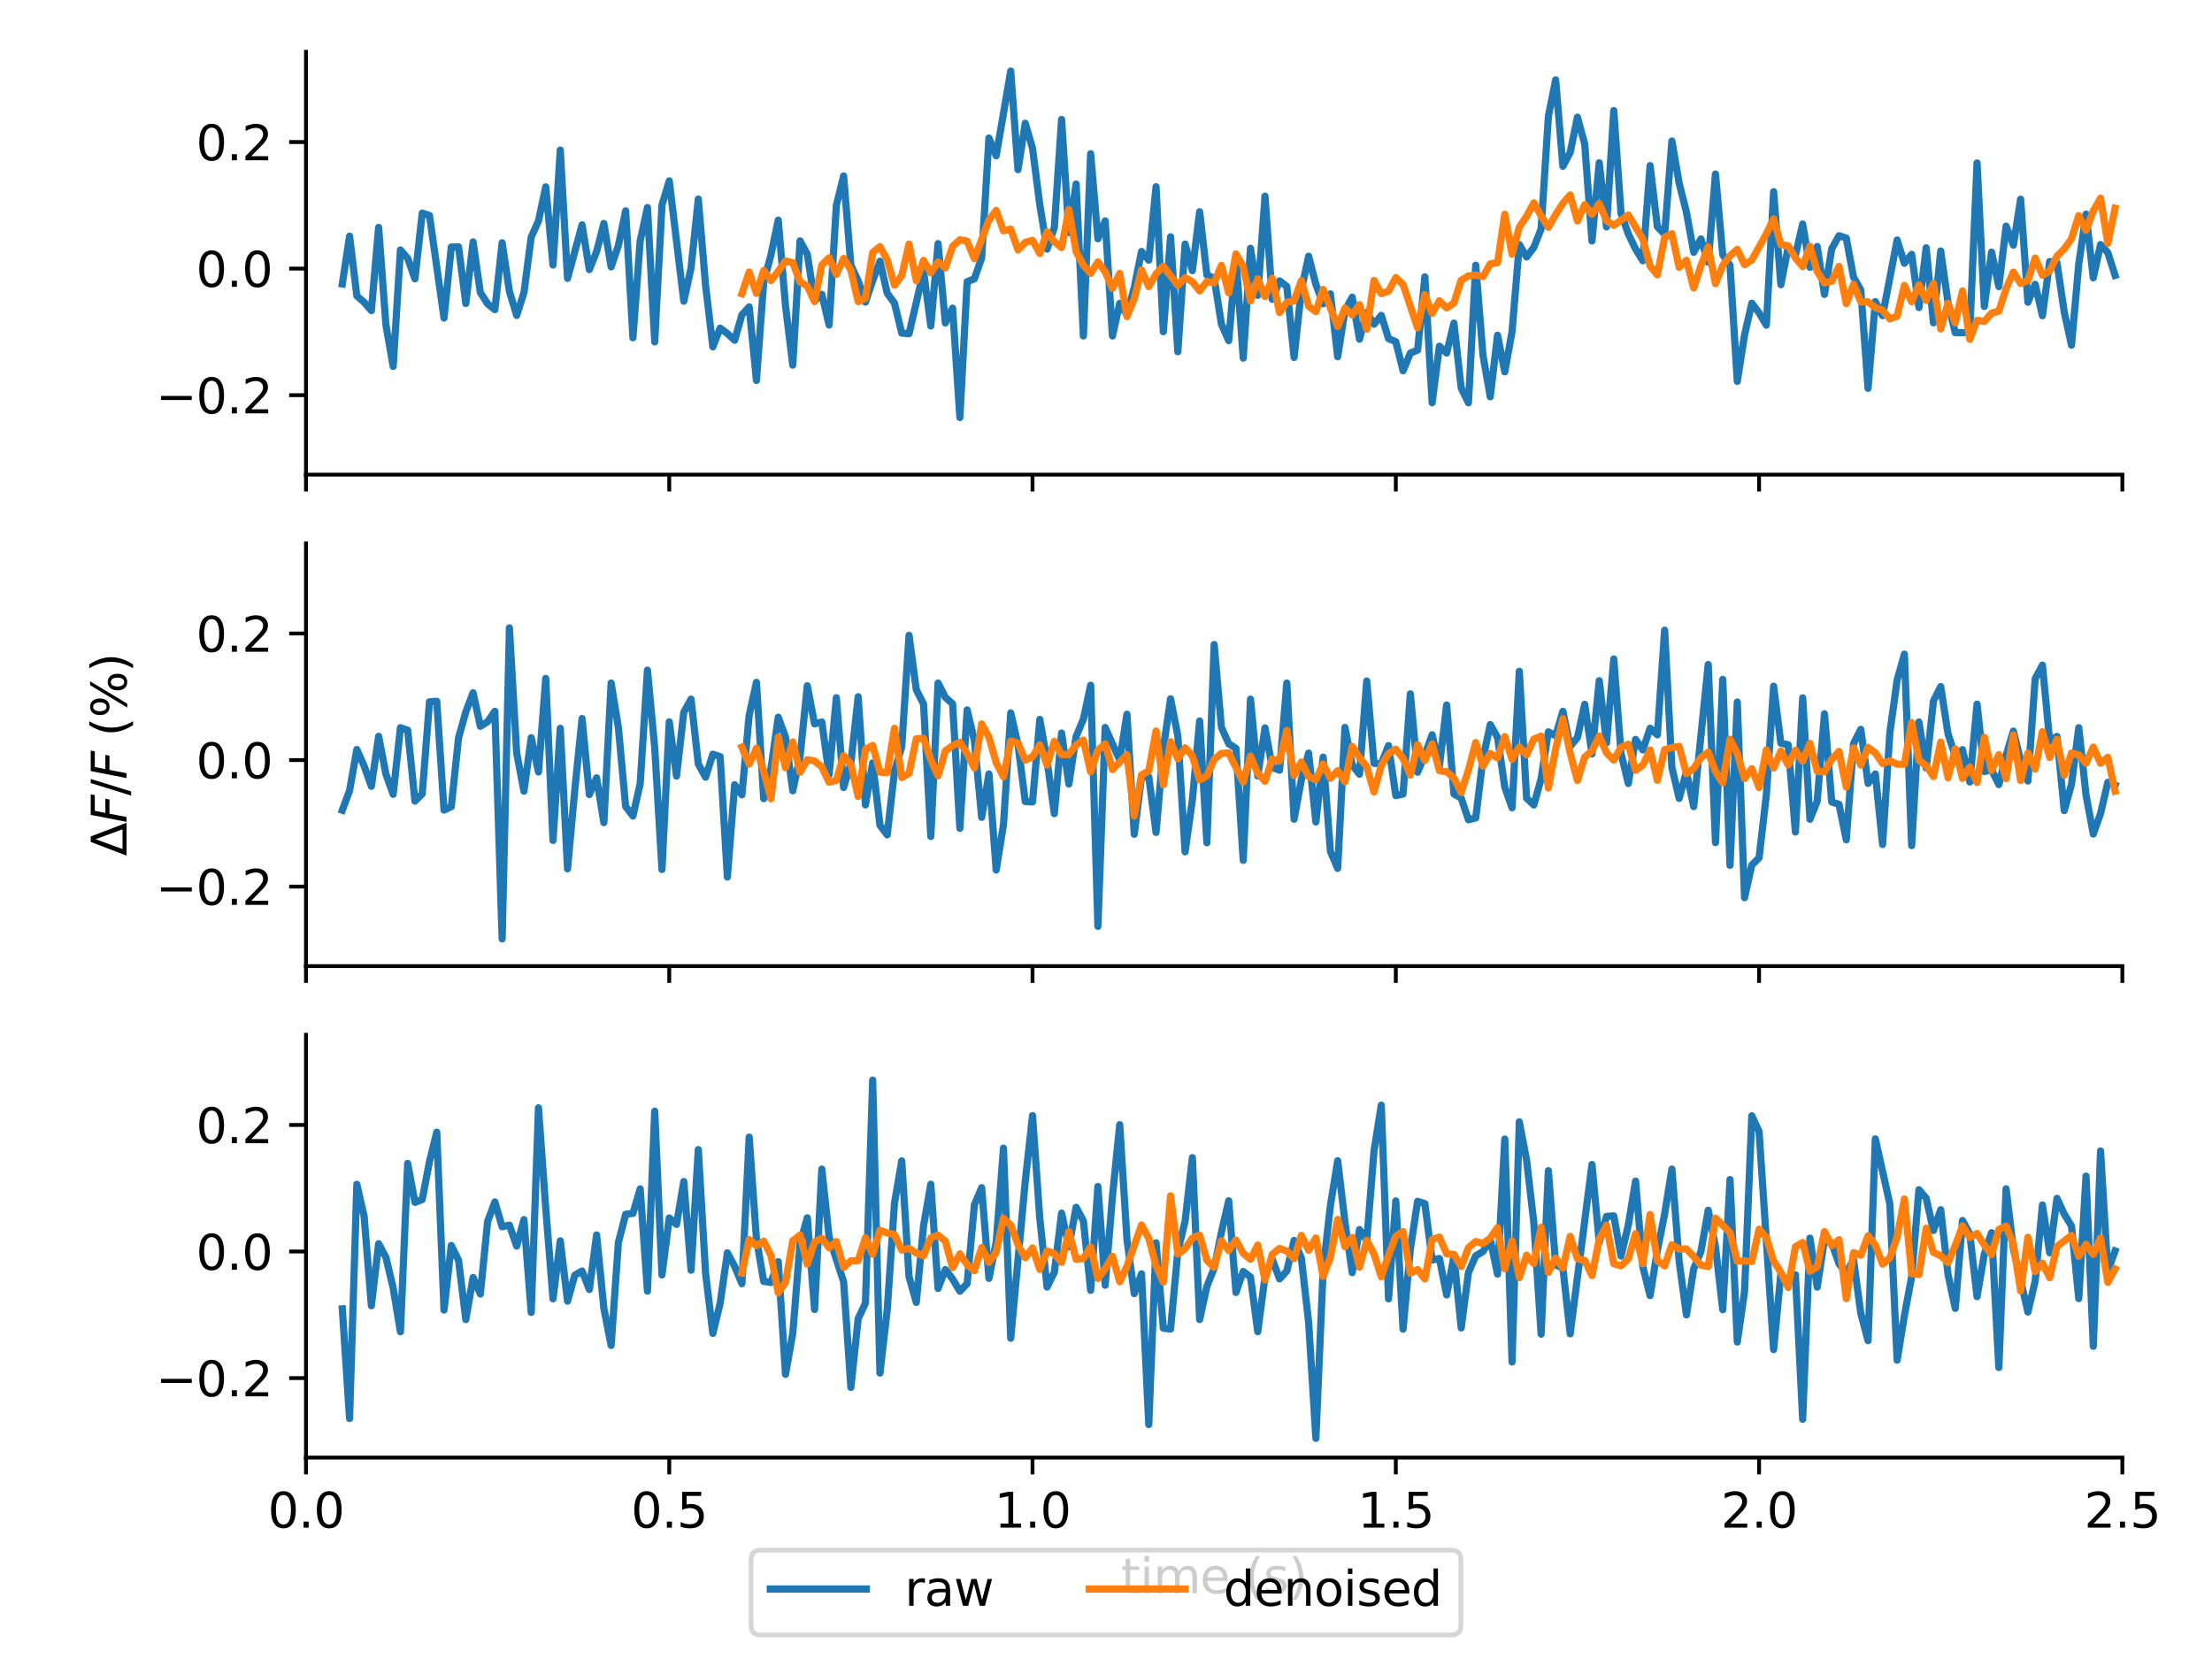 <?xml version="1.0" encoding="utf-8" standalone="no"?>
<!DOCTYPE svg PUBLIC "-//W3C//DTD SVG 1.1//EN"
  "http://www.w3.org/Graphics/SVG/1.1/DTD/svg11.dtd">
<svg xmlns:xlink="http://www.w3.org/1999/xlink" width="460.8pt" height="345.6pt" viewBox="0 0 460.8 345.6" xmlns="http://www.w3.org/2000/svg" version="1.1">
 <defs>
  <style type="text/css">*{stroke-linejoin: round; stroke-linecap: butt}</style>
 </defs>
 <g id="figure_1">
  <g id="patch_1">
   <path d="M 0 345.6 
L 460.8 345.6 
L 460.8 0 
L 0 0 
z
" style="fill: #ffffff"/>
  </g>
  <g id="axes_1">
   <g id="patch_2">
    <path d="M 63.74 98.88 
L 442.125 98.88 
L 442.125 10.8 
L 63.74 10.8 
z
" style="fill: #ffffff"/>
   </g>
   <g id="matplotlib.axis_1">
    <g id="xtick_1">
     <g id="line2d_1">
      <defs>
       <path id="m95ccdb6880" d="M 0 0 
L 0 3.5 
" style="stroke: #000000; stroke-width: 0.8"/>
      </defs>
      <g>
       <use xlink:href="#m95ccdb6880" x="63.74" y="98.88" style="stroke: #000000; stroke-width: 0.8"/>
      </g>
     </g>
    </g>
    <g id="xtick_2">
     <g id="line2d_2">
      <g>
       <use xlink:href="#m95ccdb6880" x="139.417" y="98.88" style="stroke: #000000; stroke-width: 0.8"/>
      </g>
     </g>
    </g>
    <g id="xtick_3">
     <g id="line2d_3">
      <g>
       <use xlink:href="#m95ccdb6880" x="215.094" y="98.88" style="stroke: #000000; stroke-width: 0.8"/>
      </g>
     </g>
    </g>
    <g id="xtick_4">
     <g id="line2d_4">
      <g>
       <use xlink:href="#m95ccdb6880" x="290.771" y="98.88" style="stroke: #000000; stroke-width: 0.8"/>
      </g>
     </g>
    </g>
    <g id="xtick_5">
     <g id="line2d_5">
      <g>
       <use xlink:href="#m95ccdb6880" x="366.448" y="98.88" style="stroke: #000000; stroke-width: 0.8"/>
      </g>
     </g>
    </g>
    <g id="xtick_6">
     <g id="line2d_6">
      <g>
       <use xlink:href="#m95ccdb6880" x="442.125" y="98.88" style="stroke: #000000; stroke-width: 0.8"/>
      </g>
     </g>
    </g>
   </g>
   <g id="matplotlib.axis_2">
    <g id="ytick_1">
     <g id="line2d_7">
      <defs>
       <path id="mfafd974b4b" d="M 0 0 
L -3.5 0 
" style="stroke: #000000; stroke-width: 0.8"/>
      </defs>
      <g>
       <use xlink:href="#mfafd974b4b" x="63.74" y="82.318" style="stroke: #000000; stroke-width: 0.8"/>
      </g>
     </g>
     <g id="text_1">
      <!-- −0.2 -->
      <g transform="translate(32.457 86.117)scale(0.1 -0.1)">
       <defs>
        <path id="DejaVuSans-2212" d="M 678 2272 
L 4684 2272 
L 4684 1741 
L 678 1741 
L 678 2272 
z
" transform="scale(0.016)"/>
        <path id="DejaVuSans-30" d="M 2034 4250 
Q 1547 4250 1301 3770 
Q 1056 3291 1056 2328 
Q 1056 1369 1301 889 
Q 1547 409 2034 409 
Q 2525 409 2770 889 
Q 3016 1369 3016 2328 
Q 3016 3291 2770 3770 
Q 2525 4250 2034 4250 
z
M 2034 4750 
Q 2819 4750 3233 4129 
Q 3647 3509 3647 2328 
Q 3647 1150 3233 529 
Q 2819 -91 2034 -91 
Q 1250 -91 836 529 
Q 422 1150 422 2328 
Q 422 3509 836 4129 
Q 1250 4750 2034 4750 
z
" transform="scale(0.016)"/>
        <path id="DejaVuSans-2e" d="M 684 794 
L 1344 794 
L 1344 0 
L 684 0 
L 684 794 
z
" transform="scale(0.016)"/>
        <path id="DejaVuSans-32" d="M 1228 531 
L 3431 531 
L 3431 0 
L 469 0 
L 469 531 
Q 828 903 1448 1529 
Q 2069 2156 2228 2338 
Q 2531 2678 2651 2914 
Q 2772 3150 2772 3378 
Q 2772 3750 2511 3984 
Q 2250 4219 1831 4219 
Q 1534 4219 1204 4116 
Q 875 4013 500 3803 
L 500 4441 
Q 881 4594 1212 4672 
Q 1544 4750 1819 4750 
Q 2544 4750 2975 4387 
Q 3406 4025 3406 3419 
Q 3406 3131 3298 2873 
Q 3191 2616 2906 2266 
Q 2828 2175 2409 1742 
Q 1991 1309 1228 531 
z
" transform="scale(0.016)"/>
       </defs>
       <use xlink:href="#DejaVuSans-2212"/>
       <use xlink:href="#DejaVuSans-30" x="83.789"/>
       <use xlink:href="#DejaVuSans-2e" x="147.412"/>
       <use xlink:href="#DejaVuSans-32" x="179.199"/>
      </g>
     </g>
    </g>
    <g id="ytick_2">
     <g id="line2d_8">
      <g>
       <use xlink:href="#mfafd974b4b" x="63.74" y="55.953" style="stroke: #000000; stroke-width: 0.8"/>
      </g>
     </g>
     <g id="text_2">
      <!-- 0.0 -->
      <g transform="translate(40.837 59.753)scale(0.1 -0.1)">
       <use xlink:href="#DejaVuSans-30"/>
       <use xlink:href="#DejaVuSans-2e" x="63.623"/>
       <use xlink:href="#DejaVuSans-30" x="95.41"/>
      </g>
     </g>
    </g>
    <g id="ytick_3">
     <g id="line2d_9">
      <g>
       <use xlink:href="#mfafd974b4b" x="63.74" y="29.589" style="stroke: #000000; stroke-width: 0.8"/>
      </g>
     </g>
     <g id="text_3">
      <!-- 0.2 -->
      <g transform="translate(40.837 33.388)scale(0.1 -0.1)">
       <use xlink:href="#DejaVuSans-30"/>
       <use xlink:href="#DejaVuSans-2e" x="63.623"/>
       <use xlink:href="#DejaVuSans-32" x="95.41"/>
      </g>
     </g>
    </g>
   </g>
   <g id="line2d_10">
    <path d="M 71.308 59.158 
L 72.821 49.194 
L 74.335 61.644 
L 75.848 62.962 
L 77.362 64.701 
L 78.875 47.373 
L 80.389 67.632 
L 81.902 76.34 
L 83.416 52.063 
L 84.93 53.818 
L 86.443 58.082 
L 87.957 44.392 
L 89.47 44.903 
L 92.497 66.256 
L 94.011 51.463 
L 95.524 51.428 
L 97.038 63.227 
L 98.551 50.391 
L 100.065 60.942 
L 101.579 63.283 
L 103.092 64.512 
L 104.606 50.571 
L 106.119 60.713 
L 107.633 65.707 
L 109.146 60.959 
L 110.66 49.392 
L 112.173 46.039 
L 113.687 38.93 
L 115.2 55.207 
L 116.714 31.259 
L 118.227 57.978 
L 121.255 46.835 
L 122.768 56.16 
L 124.282 52.401 
L 125.795 46.555 
L 127.309 55.604 
L 128.822 51.152 
L 130.336 43.917 
L 131.849 70.368 
L 133.363 50.189 
L 134.876 43.234 
L 136.39 71.218 
L 137.903 42.689 
L 139.417 37.685 
L 142.444 62.754 
L 143.958 55.802 
L 145.471 41.472 
L 146.985 59.436 
L 148.498 72.249 
L 150.012 68.359 
L 151.525 69.479 
L 153.039 70.878 
L 154.552 65.595 
L 156.066 63.931 
L 157.579 79.248 
L 159.093 58.791 
L 160.607 53.089 
L 162.12 45.854 
L 163.634 63.674 
L 165.147 76.064 
L 166.661 50.175 
L 168.174 52.959 
L 169.688 62.701 
L 171.201 61.307 
L 172.715 67.707 
L 174.228 42.786 
L 175.742 36.655 
L 177.256 55.3 
L 178.769 58.492 
L 180.283 62.936 
L 181.796 58.469 
L 183.31 54.418 
L 184.823 61.084 
L 186.337 63.154 
L 187.85 69.398 
L 189.364 69.515 
L 192.391 56.519 
L 193.904 67.905 
L 195.418 50.753 
L 196.932 67.284 
L 198.445 64.186 
L 199.959 86.975 
L 201.472 58.678 
L 202.986 58.077 
L 204.499 53.715 
L 206.013 28.75 
L 207.526 32.456 
L 210.553 14.804 
L 212.067 35.343 
L 213.58 25.674 
L 215.094 30.895 
L 216.608 42.655 
L 218.121 51.906 
L 219.635 47.373 
L 221.148 24.88 
L 222.662 48.458 
L 224.175 38.346 
L 225.689 69.989 
L 227.202 32.031 
L 228.716 49.746 
L 230.229 46.022 
L 231.743 69.993 
L 233.256 63.198 
L 234.77 65.586 
L 236.284 59.895 
L 237.797 52.391 
L 239.311 54.209 
L 240.824 38.901 
L 242.338 69.105 
L 243.851 49.333 
L 245.365 73.264 
L 246.878 50.838 
L 248.392 56.385 
L 249.905 44.11 
L 251.419 57.303 
L 252.933 57.963 
L 254.446 67.526 
L 255.96 70.959 
L 257.473 53.786 
L 258.987 74.608 
L 260.5 51.717 
L 262.014 61.532 
L 263.527 40.857 
L 265.041 62.352 
L 266.554 58.508 
L 268.068 59.669 
L 269.581 74.465 
L 271.095 60.442 
L 272.609 53.372 
L 274.122 59.242 
L 275.636 63.295 
L 277.149 61.218 
L 278.663 74.306 
L 280.176 64.699 
L 281.69 61.906 
L 283.203 70.66 
L 284.717 65.07 
L 286.23 67.546 
L 287.744 65.7 
L 289.257 70.529 
L 290.771 71.175 
L 292.285 77.243 
L 293.798 73.559 
L 295.312 72.931 
L 296.825 57.68 
L 298.339 83.901 
L 299.852 72.115 
L 301.366 73.545 
L 302.879 67.311 
L 304.393 80.836 
L 305.906 83.913 
L 307.42 55.246 
L 308.933 74.036 
L 310.447 82.657 
L 311.961 69.834 
L 313.474 77.465 
L 314.988 69.08 
L 316.501 50.943 
L 318.015 53.538 
L 319.528 51.531 
L 321.042 47.705 
L 322.555 24.245 
L 324.069 16.644 
L 325.582 34.647 
L 327.096 31.761 
L 328.61 24.413 
L 330.123 30 
L 331.637 50.194 
L 333.15 33.91 
L 334.664 47.265 
L 336.177 23.028 
L 337.691 44.438 
L 339.204 48.717 
L 340.718 51.874 
L 342.231 54.325 
L 343.745 34.495 
L 345.258 47.227 
L 346.772 48.813 
L 348.286 29.372 
L 349.799 38.177 
L 351.313 44.188 
L 352.826 52.555 
L 354.34 49.777 
L 355.853 54.644 
L 357.367 36.255 
L 358.88 53.072 
L 360.394 55.264 
L 361.907 79.437 
L 363.421 69.776 
L 364.934 63.166 
L 366.448 65.176 
L 367.962 67.732 
L 369.475 39.932 
L 370.989 59.308 
L 372.502 51.531 
L 374.016 53.207 
L 375.529 46.66 
L 377.043 55.691 
L 378.556 51.349 
L 380.07 61.332 
L 381.583 51.816 
L 383.097 49.109 
L 384.61 49.592 
L 386.124 57.72 
L 387.638 60.406 
L 389.151 80.898 
L 390.665 62.821 
L 392.178 65.751 
L 395.205 49.998 
L 396.719 54.84 
L 398.232 52.988 
L 399.746 64.068 
L 401.259 51.613 
L 402.773 67.262 
L 404.286 52.276 
L 405.8 63.028 
L 407.314 69.313 
L 408.827 69.322 
L 410.341 69.179 
L 411.854 33.945 
L 413.368 63.842 
L 414.881 52.524 
L 416.395 59.705 
L 417.908 47.108 
L 419.422 51.061 
L 420.935 41.5 
L 422.449 62.965 
L 423.963 59.222 
L 425.476 65.766 
L 426.99 54.48 
L 428.503 54.733 
L 430.017 64.994 
L 431.53 71.9 
L 433.044 54.991 
L 434.557 44.609 
L 436.071 57.876 
L 437.584 50.946 
L 439.098 52.632 
L 440.611 57.365 
L 440.611 57.365 
" clip-path="url(#p9afce15410)" style="fill: none; stroke: #1f77b4; stroke-width: 1.5; stroke-linecap: square"/>
   </g>
   <g id="line2d_11">
    <path d="M 154.552 61.193 
L 156.066 56.658 
L 157.579 61.119 
L 159.093 56.341 
L 160.607 58.455 
L 162.12 56.516 
L 163.634 54.381 
L 165.147 54.704 
L 166.661 58.726 
L 168.174 59.602 
L 169.688 62.831 
L 171.201 55.186 
L 172.715 53.704 
L 174.228 57.158 
L 175.742 53.83 
L 177.256 56.259 
L 178.769 62.843 
L 180.283 62.11 
L 181.796 52.607 
L 183.31 51.377 
L 184.823 54.135 
L 186.337 59.408 
L 187.85 57.396 
L 189.364 50.843 
L 190.877 58.472 
L 192.391 54.238 
L 193.904 56.848 
L 195.418 54.57 
L 196.932 55.822 
L 198.445 51.329 
L 199.959 49.942 
L 201.472 50.24 
L 202.986 53.903 
L 206.013 45.844 
L 207.526 43.837 
L 209.04 48.077 
L 210.553 47.734 
L 212.067 52.078 
L 213.58 50.491 
L 215.094 50.065 
L 216.608 52.825 
L 218.121 48.289 
L 219.635 50.367 
L 221.148 51.58 
L 222.662 43.642 
L 224.175 52.435 
L 225.689 55.231 
L 227.202 56.945 
L 228.716 54.566 
L 230.229 56.61 
L 231.743 60.075 
L 233.256 56.958 
L 234.77 65.946 
L 236.284 62.238 
L 237.797 56.219 
L 239.311 59.713 
L 240.824 57.042 
L 242.338 55.452 
L 245.365 59.445 
L 246.878 57.838 
L 248.392 58.696 
L 249.905 60.609 
L 251.419 58.646 
L 252.933 58.913 
L 254.446 55.284 
L 255.96 60.996 
L 257.473 52.886 
L 258.987 55.486 
L 260.5 62.71 
L 262.014 58.079 
L 263.527 61.8 
L 265.041 57.963 
L 266.554 65.117 
L 268.068 62.955 
L 269.581 62.691 
L 271.095 58.472 
L 272.609 63.798 
L 274.122 64.915 
L 275.636 60.291 
L 278.663 68.018 
L 280.176 64.182 
L 281.69 65.636 
L 283.203 63.465 
L 284.717 68.593 
L 286.23 58.42 
L 287.744 61.168 
L 289.257 60.655 
L 290.771 57.825 
L 292.285 59.258 
L 295.312 68.298 
L 296.825 61.381 
L 298.339 65.302 
L 299.852 62.661 
L 301.366 64.167 
L 302.879 63.111 
L 304.393 58.384 
L 305.906 57.475 
L 307.42 57.305 
L 308.933 57.635 
L 310.447 54.97 
L 311.961 54.714 
L 313.474 44.62 
L 314.988 52.947 
L 316.501 47.298 
L 318.015 45.075 
L 319.528 42.253 
L 321.042 44.963 
L 322.555 47.359 
L 324.069 44.691 
L 325.582 42.361 
L 327.096 40.605 
L 328.61 46.035 
L 330.123 42.652 
L 331.637 44.639 
L 333.15 42.407 
L 334.664 45.936 
L 336.177 46.949 
L 339.204 44.781 
L 342.231 49.831 
L 343.745 55.415 
L 345.258 57.266 
L 346.772 49.473 
L 348.286 48.686 
L 349.799 55.687 
L 351.313 54.221 
L 352.826 60.002 
L 354.34 55.335 
L 355.853 51.424 
L 357.367 59.099 
L 358.88 55.306 
L 360.394 53.287 
L 361.907 51.944 
L 363.421 55.135 
L 364.934 54.177 
L 367.962 48.722 
L 369.475 45.604 
L 370.989 50.955 
L 372.502 51.191 
L 374.016 53.756 
L 375.529 55.535 
L 377.043 51.31 
L 378.556 56.54 
L 380.07 58.933 
L 381.583 58.597 
L 383.097 55.49 
L 384.61 63.261 
L 386.124 59.229 
L 387.638 62.886 
L 389.151 62.895 
L 390.665 64.097 
L 392.178 64.612 
L 393.692 66.428 
L 395.205 65.863 
L 396.719 59.455 
L 398.232 62.88 
L 399.746 59.333 
L 401.259 62.593 
L 402.773 59.055 
L 404.286 68.546 
L 405.8 63.188 
L 407.314 67.254 
L 408.827 60.597 
L 410.341 70.697 
L 411.854 66.73 
L 413.368 66.959 
L 414.881 65.243 
L 416.395 64.812 
L 417.908 60.14 
L 419.422 56.679 
L 420.935 59.068 
L 422.449 58.414 
L 423.963 53.749 
L 425.476 57.333 
L 426.99 56.457 
L 428.503 53.354 
L 430.017 51.862 
L 431.53 49.748 
L 433.044 44.904 
L 434.557 47.992 
L 436.071 43.943 
L 437.584 41.286 
L 439.098 50.715 
L 440.611 43.377 
L 440.611 43.377 
" clip-path="url(#p9afce15410)" style="fill: none; stroke: #ff7f0e; stroke-width: 1.5; stroke-linecap: square"/>
   </g>
   <g id="patch_3">
    <path d="M 63.74 98.88 
L 63.74 10.8 
" style="fill: none; stroke: #000000; stroke-width: 0.8; stroke-linejoin: miter; stroke-linecap: square"/>
   </g>
   <g id="patch_4">
    <path d="M 63.74 98.88 
L 442.125 98.88 
" style="fill: none; stroke: #000000; stroke-width: 0.8; stroke-linejoin: miter; stroke-linecap: square"/>
   </g>
  </g>
  <g id="axes_2">
   <g id="patch_5">
    <path d="M 63.74 201.26 
L 442.125 201.26 
L 442.125 113.18 
L 63.74 113.18 
z
" style="fill: #ffffff"/>
   </g>
   <g id="matplotlib.axis_3">
    <g id="xtick_7">
     <g id="line2d_12">
      <g>
       <use xlink:href="#m95ccdb6880" x="63.74" y="201.26" style="stroke: #000000; stroke-width: 0.8"/>
      </g>
     </g>
    </g>
    <g id="xtick_8">
     <g id="line2d_13">
      <g>
       <use xlink:href="#m95ccdb6880" x="139.417" y="201.26" style="stroke: #000000; stroke-width: 0.8"/>
      </g>
     </g>
    </g>
    <g id="xtick_9">
     <g id="line2d_14">
      <g>
       <use xlink:href="#m95ccdb6880" x="215.094" y="201.26" style="stroke: #000000; stroke-width: 0.8"/>
      </g>
     </g>
    </g>
    <g id="xtick_10">
     <g id="line2d_15">
      <g>
       <use xlink:href="#m95ccdb6880" x="290.771" y="201.26" style="stroke: #000000; stroke-width: 0.8"/>
      </g>
     </g>
    </g>
    <g id="xtick_11">
     <g id="line2d_16">
      <g>
       <use xlink:href="#m95ccdb6880" x="366.448" y="201.26" style="stroke: #000000; stroke-width: 0.8"/>
      </g>
     </g>
    </g>
    <g id="xtick_12">
     <g id="line2d_17">
      <g>
       <use xlink:href="#m95ccdb6880" x="442.125" y="201.26" style="stroke: #000000; stroke-width: 0.8"/>
      </g>
     </g>
    </g>
   </g>
   <g id="matplotlib.axis_4">
    <g id="ytick_4">
     <g id="line2d_18">
      <g>
       <use xlink:href="#mfafd974b4b" x="63.74" y="184.698" style="stroke: #000000; stroke-width: 0.8"/>
      </g>
     </g>
     <g id="text_4">
      <!-- −0.2 -->
      <g transform="translate(32.457 188.497)scale(0.1 -0.1)">
       <use xlink:href="#DejaVuSans-2212"/>
       <use xlink:href="#DejaVuSans-30" x="83.789"/>
       <use xlink:href="#DejaVuSans-2e" x="147.412"/>
       <use xlink:href="#DejaVuSans-32" x="179.199"/>
      </g>
     </g>
    </g>
    <g id="ytick_5">
     <g id="line2d_19">
      <g>
       <use xlink:href="#mfafd974b4b" x="63.74" y="158.333" style="stroke: #000000; stroke-width: 0.8"/>
      </g>
     </g>
     <g id="text_5">
      <!-- 0.0 -->
      <g transform="translate(40.837 162.133)scale(0.1 -0.1)">
       <use xlink:href="#DejaVuSans-30"/>
       <use xlink:href="#DejaVuSans-2e" x="63.623"/>
       <use xlink:href="#DejaVuSans-30" x="95.41"/>
      </g>
     </g>
    </g>
    <g id="ytick_6">
     <g id="line2d_20">
      <g>
       <use xlink:href="#mfafd974b4b" x="63.74" y="131.969" style="stroke: #000000; stroke-width: 0.8"/>
      </g>
     </g>
     <g id="text_6">
      <!-- 0.2 -->
      <g transform="translate(40.837 135.768)scale(0.1 -0.1)">
       <use xlink:href="#DejaVuSans-30"/>
       <use xlink:href="#DejaVuSans-2e" x="63.623"/>
       <use xlink:href="#DejaVuSans-32" x="95.41"/>
      </g>
     </g>
    </g>
    <g id="text_7">
     <!-- $\Delta F/F$ (%) -->
     <g transform="translate(26.378 178.32)rotate(-90)scale(0.1 -0.1)">
      <defs>
       <path id="DejaVuSans-394" d="M 2188 4044 
L 906 525 
L 3472 525 
L 2188 4044 
z
M 50 0 
L 1831 4666 
L 2547 4666 
L 4325 0 
L 50 0 
z
" transform="scale(0.016)"/>
       <path id="DejaVuSans-Oblique-46" d="M 1081 4666 
L 3756 4666 
L 3653 4134 
L 1606 4134 
L 1338 2759 
L 3188 2759 
L 3084 2228 
L 1234 2228 
L 800 0 
L 172 0 
L 1081 4666 
z
" transform="scale(0.016)"/>
       <path id="DejaVuSans-2f" d="M 1625 4666 
L 2156 4666 
L 531 -594 
L 0 -594 
L 1625 4666 
z
" transform="scale(0.016)"/>
       <path id="DejaVuSans-20" transform="scale(0.016)"/>
       <path id="DejaVuSans-28" d="M 1984 4856 
Q 1566 4138 1362 3434 
Q 1159 2731 1159 2009 
Q 1159 1288 1364 580 
Q 1569 -128 1984 -844 
L 1484 -844 
Q 1016 -109 783 600 
Q 550 1309 550 2009 
Q 550 2706 781 3412 
Q 1013 4119 1484 4856 
L 1984 4856 
z
" transform="scale(0.016)"/>
       <path id="DejaVuSans-25" d="M 4653 2053 
Q 4381 2053 4226 1822 
Q 4072 1591 4072 1178 
Q 4072 772 4226 539 
Q 4381 306 4653 306 
Q 4919 306 5073 539 
Q 5228 772 5228 1178 
Q 5228 1588 5073 1820 
Q 4919 2053 4653 2053 
z
M 4653 2450 
Q 5147 2450 5437 2106 
Q 5728 1763 5728 1178 
Q 5728 594 5436 251 
Q 5144 -91 4653 -91 
Q 4153 -91 3862 251 
Q 3572 594 3572 1178 
Q 3572 1766 3864 2108 
Q 4156 2450 4653 2450 
z
M 1428 4353 
Q 1159 4353 1004 4120 
Q 850 3888 850 3481 
Q 850 3069 1003 2837 
Q 1156 2606 1428 2606 
Q 1700 2606 1854 2837 
Q 2009 3069 2009 3481 
Q 2009 3884 1853 4118 
Q 1697 4353 1428 4353 
z
M 4250 4750 
L 4750 4750 
L 1831 -91 
L 1331 -91 
L 4250 4750 
z
M 1428 4750 
Q 1922 4750 2215 4408 
Q 2509 4066 2509 3481 
Q 2509 2891 2217 2550 
Q 1925 2209 1428 2209 
Q 931 2209 642 2551 
Q 353 2894 353 3481 
Q 353 4063 643 4406 
Q 934 4750 1428 4750 
z
" transform="scale(0.016)"/>
       <path id="DejaVuSans-29" d="M 513 4856 
L 1013 4856 
Q 1481 4119 1714 3412 
Q 1947 2706 1947 2009 
Q 1947 1309 1714 600 
Q 1481 -109 1013 -844 
L 513 -844 
Q 928 -128 1133 580 
Q 1338 1288 1338 2009 
Q 1338 2731 1133 3434 
Q 928 4138 513 4856 
z
" transform="scale(0.016)"/>
      </defs>
      <use xlink:href="#DejaVuSans-394" transform="translate(0 0.125)"/>
      <use xlink:href="#DejaVuSans-Oblique-46" transform="translate(68.408 0.125)"/>
      <use xlink:href="#DejaVuSans-2f" transform="translate(125.928 0.125)"/>
      <use xlink:href="#DejaVuSans-Oblique-46" transform="translate(159.619 0.125)"/>
      <use xlink:href="#DejaVuSans-20" transform="translate(217.139 0.125)"/>
      <use xlink:href="#DejaVuSans-28" transform="translate(248.926 0.125)"/>
      <use xlink:href="#DejaVuSans-25" transform="translate(287.939 0.125)"/>
      <use xlink:href="#DejaVuSans-29" transform="translate(382.959 0.125)"/>
     </g>
    </g>
   </g>
   <g id="line2d_21">
    <path d="M 71.308 168.789 
L 72.821 164.704 
L 74.335 156.143 
L 75.848 159.564 
L 77.362 163.793 
L 78.875 153.384 
L 80.389 161.258 
L 81.902 165.468 
L 83.416 151.586 
L 84.93 152.125 
L 86.443 166.884 
L 87.957 165.38 
L 89.47 146.19 
L 90.984 146.096 
L 92.497 168.756 
L 94.011 168.04 
L 95.524 153.703 
L 97.038 148.302 
L 98.551 144.317 
L 100.065 151.299 
L 101.579 150.351 
L 103.092 148.177 
L 104.606 195.582 
L 106.119 130.806 
L 107.633 156.862 
L 109.146 164.825 
L 110.66 153.681 
L 112.173 160.82 
L 113.687 141.332 
L 115.2 175.081 
L 116.714 151.72 
L 118.227 180.987 
L 119.741 164.524 
L 121.255 149.682 
L 122.768 165.519 
L 124.282 162.045 
L 125.795 171.368 
L 127.309 142.278 
L 128.822 151.59 
L 130.336 168.009 
L 131.849 169.994 
L 133.363 163.235 
L 134.876 139.604 
L 136.39 155.797 
L 137.903 181.13 
L 139.417 150.37 
L 140.931 161.67 
L 142.444 148.375 
L 143.958 145.642 
L 145.471 159.161 
L 146.985 161.904 
L 148.498 157.123 
L 150.012 157.62 
L 151.525 182.701 
L 153.039 163.475 
L 154.552 165.582 
L 156.066 148.988 
L 157.579 142.143 
L 159.093 166.384 
L 160.607 160.138 
L 162.12 149.416 
L 163.634 153.523 
L 165.147 164.738 
L 166.661 157.659 
L 168.174 142.851 
L 169.688 150.799 
L 171.201 150.41 
L 172.715 161.396 
L 174.228 145.35 
L 175.742 164.048 
L 177.256 158.964 
L 178.769 145.138 
L 180.283 167.682 
L 181.796 158.926 
L 183.31 171.908 
L 184.823 173.913 
L 186.337 160.671 
L 187.85 155.553 
L 189.364 132.344 
L 190.877 143.676 
L 192.391 146.672 
L 193.904 174.252 
L 195.418 142.285 
L 196.932 145.267 
L 198.445 146.617 
L 199.959 172.552 
L 201.472 147.882 
L 202.986 154.299 
L 204.499 170.262 
L 206.013 161.225 
L 207.526 181.243 
L 209.04 171.791 
L 210.553 148.515 
L 212.067 155.107 
L 213.58 166.977 
L 215.094 167.057 
L 216.608 149.859 
L 218.121 158.465 
L 219.635 169.505 
L 221.148 152.699 
L 222.662 163.323 
L 224.175 153.418 
L 225.689 149.808 
L 227.202 142.739 
L 228.716 192.973 
L 230.229 151.551 
L 233.256 158.313 
L 234.77 148.784 
L 236.284 173.796 
L 237.797 161.819 
L 239.311 161.828 
L 240.824 173.415 
L 242.338 155.938 
L 243.851 145.57 
L 245.365 153.283 
L 246.878 177.453 
L 248.392 166.665 
L 249.905 150.183 
L 251.419 175.559 
L 252.933 134.277 
L 254.446 151.516 
L 255.96 154.932 
L 257.473 155.906 
L 258.987 179.229 
L 260.5 145.648 
L 262.014 161.648 
L 263.527 151.631 
L 265.041 159.901 
L 266.554 160.444 
L 268.068 142.287 
L 269.581 170.662 
L 271.095 162.455 
L 272.609 156.885 
L 274.122 171.227 
L 275.636 157.724 
L 277.149 177.342 
L 278.663 180.901 
L 280.176 151.536 
L 281.69 159.356 
L 283.203 161.278 
L 284.717 141.859 
L 286.23 159.015 
L 287.744 159.097 
L 289.257 155.314 
L 290.771 165.752 
L 292.285 165.417 
L 293.798 144.552 
L 295.312 160.873 
L 296.825 157.275 
L 298.339 153.063 
L 299.852 159.619 
L 301.366 146.865 
L 302.879 165.402 
L 304.393 166.257 
L 305.906 170.766 
L 307.42 170.394 
L 308.933 158.028 
L 310.447 150.943 
L 311.961 153.609 
L 313.474 163.993 
L 314.988 168.278 
L 316.501 139.841 
L 318.015 166.269 
L 319.528 167.698 
L 321.042 162.214 
L 322.555 152.46 
L 324.069 153.269 
L 325.582 148.182 
L 327.096 155.487 
L 328.61 153.645 
L 330.123 146.719 
L 331.637 157.063 
L 333.15 141.798 
L 334.664 154.777 
L 336.177 137.271 
L 337.691 156.95 
L 339.204 163.213 
L 340.718 154.029 
L 342.231 156.222 
L 343.745 151.705 
L 345.258 153.079 
L 346.772 131.283 
L 348.286 159.881 
L 349.799 166.326 
L 351.313 160.778 
L 352.826 168.03 
L 355.853 138.426 
L 357.367 175.541 
L 358.88 141.528 
L 360.394 180.263 
L 361.907 146.244 
L 363.421 187.006 
L 364.934 180.212 
L 366.448 178.699 
L 367.962 165.599 
L 369.475 142.946 
L 370.989 154.836 
L 372.502 155.141 
L 374.016 173.325 
L 375.529 145.377 
L 377.043 170.669 
L 378.556 166.898 
L 380.07 148.696 
L 381.583 167.07 
L 383.097 167.558 
L 384.61 174.953 
L 386.124 154.911 
L 387.638 151.937 
L 389.151 163.186 
L 390.665 161.222 
L 392.178 175.92 
L 393.692 152.614 
L 395.205 141.701 
L 396.719 136.273 
L 398.232 176.159 
L 399.746 150.404 
L 401.259 160.007 
L 402.773 146.033 
L 404.286 143.031 
L 405.8 152.829 
L 407.314 157.545 
L 408.827 156.161 
L 410.341 162.904 
L 411.854 146.681 
L 413.368 160.734 
L 414.881 160.357 
L 416.395 163.433 
L 417.908 157.361 
L 419.422 152.304 
L 420.935 158.421 
L 422.449 162.706 
L 423.963 141.385 
L 425.476 138.553 
L 426.99 154.416 
L 428.503 153.409 
L 430.017 168.861 
L 431.53 163.379 
L 433.044 151.595 
L 434.557 165.618 
L 436.071 173.746 
L 437.584 169.475 
L 439.098 162.967 
L 440.611 163.569 
L 440.611 163.569 
" clip-path="url(#pcfe3b286c8)" style="fill: none; stroke: #1f77b4; stroke-width: 1.5; stroke-linecap: square"/>
   </g>
   <g id="line2d_22">
    <path d="M 154.552 155.65 
L 156.066 159.177 
L 157.579 155.875 
L 159.093 160.686 
L 160.607 166.41 
L 162.12 153.551 
L 163.634 159.95 
L 165.147 154.557 
L 166.661 160.869 
L 168.174 158.283 
L 169.688 158.525 
L 171.201 159.767 
L 172.715 162.96 
L 174.228 162.582 
L 175.742 157.419 
L 177.256 159.16 
L 178.769 165.929 
L 180.283 156.106 
L 181.796 155.277 
L 183.31 160.851 
L 184.823 160.964 
L 186.337 151.712 
L 187.85 161.979 
L 189.364 161.113 
L 190.877 153.9 
L 192.391 153.807 
L 193.904 158.256 
L 195.418 161.636 
L 196.932 156.411 
L 198.445 155.338 
L 199.959 154.631 
L 201.472 156.963 
L 202.986 159.993 
L 204.499 150.811 
L 206.013 153.544 
L 207.526 158.867 
L 209.04 161.813 
L 210.553 154.39 
L 212.067 154.802 
L 213.58 158.352 
L 215.094 157.647 
L 216.608 155.159 
L 218.121 159.384 
L 219.635 154.441 
L 221.148 157.21 
L 222.662 157.152 
L 224.175 155.204 
L 225.689 154.165 
L 227.202 160.802 
L 228.716 156.258 
L 230.229 154.971 
L 231.743 160.321 
L 234.77 157.233 
L 236.284 169.985 
L 237.797 161.45 
L 239.311 160.581 
L 240.824 152.28 
L 242.338 163.482 
L 243.851 154.518 
L 245.365 158.085 
L 246.878 155.779 
L 248.392 157.442 
L 249.905 162.481 
L 251.419 161.627 
L 252.933 158.19 
L 254.446 156.942 
L 255.96 156.848 
L 258.987 162.902 
L 260.5 157.55 
L 262.014 161.101 
L 263.527 162.754 
L 265.041 158.103 
L 266.554 158.551 
L 268.068 152.173 
L 269.581 161.554 
L 271.095 158.744 
L 272.609 161.763 
L 274.122 162.444 
L 275.636 159.171 
L 277.149 162.149 
L 278.663 160.551 
L 280.176 162.879 
L 281.69 155.482 
L 283.203 157.823 
L 284.717 159.712 
L 286.23 164.989 
L 287.744 159.503 
L 289.257 157.002 
L 290.771 156.066 
L 292.285 157.99 
L 293.798 161.451 
L 295.312 155.151 
L 296.825 158.425 
L 298.339 154.973 
L 299.852 160.528 
L 301.366 160.781 
L 302.879 162.068 
L 304.393 165.092 
L 305.906 160.379 
L 307.42 154.692 
L 308.933 159.587 
L 310.447 156.972 
L 311.961 157.904 
L 313.474 153.439 
L 314.988 158.185 
L 316.501 155.639 
L 318.015 157.253 
L 319.528 153.975 
L 321.042 153.344 
L 322.555 164.147 
L 324.069 156.03 
L 325.582 149.711 
L 327.096 156.897 
L 328.61 162.596 
L 330.123 157.714 
L 331.637 156.409 
L 333.15 153.331 
L 334.664 156.843 
L 336.177 158.351 
L 337.691 155.683 
L 339.204 155.034 
L 340.718 160.477 
L 342.231 159.396 
L 343.745 156.228 
L 345.258 162.557 
L 346.772 156.161 
L 348.286 155.754 
L 349.799 155.468 
L 351.313 161.17 
L 352.826 160.086 
L 354.34 157.814 
L 355.853 156.689 
L 357.367 160.727 
L 358.88 163.095 
L 360.394 153.999 
L 361.907 156.961 
L 363.421 162.197 
L 364.934 160.137 
L 366.448 164.071 
L 367.962 156.229 
L 369.475 160.009 
L 370.989 156.465 
L 372.502 159.36 
L 374.016 156.295 
L 375.529 158.57 
L 377.043 154.865 
L 378.556 160.676 
L 380.07 160.817 
L 381.583 158.202 
L 383.097 156.532 
L 384.61 163.939 
L 386.124 155.797 
L 387.638 159.38 
L 389.151 155.679 
L 390.665 156.839 
L 392.178 159.052 
L 393.692 158.495 
L 395.205 159.209 
L 396.719 159.19 
L 398.232 150.526 
L 399.746 158.371 
L 401.259 159.464 
L 402.773 161.767 
L 404.286 154.604 
L 405.8 162.016 
L 407.314 156.006 
L 408.827 162.14 
L 410.341 159.788 
L 411.854 163.025 
L 413.368 153.584 
L 414.881 160.512 
L 416.395 157.205 
L 417.908 162.198 
L 419.422 153.11 
L 420.935 162.588 
L 422.449 156.864 
L 423.963 160.219 
L 425.476 152.425 
L 426.99 157.809 
L 428.503 154.021 
L 430.017 161.505 
L 431.53 156.87 
L 433.044 157.271 
L 434.557 158.999 
L 436.071 155.647 
L 437.584 159.01 
L 439.098 157.772 
L 440.611 164.813 
L 440.611 164.813 
" clip-path="url(#pcfe3b286c8)" style="fill: none; stroke: #ff7f0e; stroke-width: 1.5; stroke-linecap: square"/>
   </g>
   <g id="patch_6">
    <path d="M 63.74 201.26 
L 63.74 113.18 
" style="fill: none; stroke: #000000; stroke-width: 0.8; stroke-linejoin: miter; stroke-linecap: square"/>
   </g>
   <g id="patch_7">
    <path d="M 63.74 201.26 
L 442.125 201.26 
" style="fill: none; stroke: #000000; stroke-width: 0.8; stroke-linejoin: miter; stroke-linecap: square"/>
   </g>
  </g>
  <g id="axes_3">
   <g id="patch_8">
    <path d="M 63.74 303.64 
L 442.125 303.64 
L 442.125 215.56 
L 63.74 215.56 
z
" style="fill: #ffffff"/>
   </g>
   <g id="matplotlib.axis_5">
    <g id="xtick_13">
     <g id="line2d_23">
      <g>
       <use xlink:href="#m95ccdb6880" x="63.74" y="303.64" style="stroke: #000000; stroke-width: 0.8"/>
      </g>
     </g>
     <g id="text_8">
      <!-- 0.0 -->
      <g transform="translate(55.788 318.238)scale(0.1 -0.1)">
       <use xlink:href="#DejaVuSans-30"/>
       <use xlink:href="#DejaVuSans-2e" x="63.623"/>
       <use xlink:href="#DejaVuSans-30" x="95.41"/>
      </g>
     </g>
    </g>
    <g id="xtick_14">
     <g id="line2d_24">
      <g>
       <use xlink:href="#m95ccdb6880" x="139.417" y="303.64" style="stroke: #000000; stroke-width: 0.8"/>
      </g>
     </g>
     <g id="text_9">
      <!-- 0.5 -->
      <g transform="translate(131.465 318.238)scale(0.1 -0.1)">
       <defs>
        <path id="DejaVuSans-35" d="M 691 4666 
L 3169 4666 
L 3169 4134 
L 1269 4134 
L 1269 2991 
Q 1406 3038 1543 3061 
Q 1681 3084 1819 3084 
Q 2600 3084 3056 2656 
Q 3513 2228 3513 1497 
Q 3513 744 3044 326 
Q 2575 -91 1722 -91 
Q 1428 -91 1123 -41 
Q 819 9 494 109 
L 494 744 
Q 775 591 1075 516 
Q 1375 441 1709 441 
Q 2250 441 2565 725 
Q 2881 1009 2881 1497 
Q 2881 1984 2565 2268 
Q 2250 2553 1709 2553 
Q 1456 2553 1204 2497 
Q 953 2441 691 2322 
L 691 4666 
z
" transform="scale(0.016)"/>
       </defs>
       <use xlink:href="#DejaVuSans-30"/>
       <use xlink:href="#DejaVuSans-2e" x="63.623"/>
       <use xlink:href="#DejaVuSans-35" x="95.41"/>
      </g>
     </g>
    </g>
    <g id="xtick_15">
     <g id="line2d_25">
      <g>
       <use xlink:href="#m95ccdb6880" x="215.094" y="303.64" style="stroke: #000000; stroke-width: 0.8"/>
      </g>
     </g>
     <g id="text_10">
      <!-- 1.0 -->
      <g transform="translate(207.142 318.238)scale(0.1 -0.1)">
       <defs>
        <path id="DejaVuSans-31" d="M 794 531 
L 1825 531 
L 1825 4091 
L 703 3866 
L 703 4441 
L 1819 4666 
L 2450 4666 
L 2450 531 
L 3481 531 
L 3481 0 
L 794 0 
L 794 531 
z
" transform="scale(0.016)"/>
       </defs>
       <use xlink:href="#DejaVuSans-31"/>
       <use xlink:href="#DejaVuSans-2e" x="63.623"/>
       <use xlink:href="#DejaVuSans-30" x="95.41"/>
      </g>
     </g>
    </g>
    <g id="xtick_16">
     <g id="line2d_26">
      <g>
       <use xlink:href="#m95ccdb6880" x="290.771" y="303.64" style="stroke: #000000; stroke-width: 0.8"/>
      </g>
     </g>
     <g id="text_11">
      <!-- 1.5 -->
      <g transform="translate(282.819 318.238)scale(0.1 -0.1)">
       <use xlink:href="#DejaVuSans-31"/>
       <use xlink:href="#DejaVuSans-2e" x="63.623"/>
       <use xlink:href="#DejaVuSans-35" x="95.41"/>
      </g>
     </g>
    </g>
    <g id="xtick_17">
     <g id="line2d_27">
      <g>
       <use xlink:href="#m95ccdb6880" x="366.448" y="303.64" style="stroke: #000000; stroke-width: 0.8"/>
      </g>
     </g>
     <g id="text_12">
      <!-- 2.0 -->
      <g transform="translate(358.496 318.238)scale(0.1 -0.1)">
       <use xlink:href="#DejaVuSans-32"/>
       <use xlink:href="#DejaVuSans-2e" x="63.623"/>
       <use xlink:href="#DejaVuSans-30" x="95.41"/>
      </g>
     </g>
    </g>
    <g id="xtick_18">
     <g id="line2d_28">
      <g>
       <use xlink:href="#m95ccdb6880" x="442.125" y="303.64" style="stroke: #000000; stroke-width: 0.8"/>
      </g>
     </g>
     <g id="text_13">
      <!-- 2.5 -->
      <g transform="translate(434.173 318.238)scale(0.1 -0.1)">
       <use xlink:href="#DejaVuSans-32"/>
       <use xlink:href="#DejaVuSans-2e" x="63.623"/>
       <use xlink:href="#DejaVuSans-35" x="95.41"/>
      </g>
     </g>
    </g>
    <g id="text_14">
     <!-- time (s) -->
     <g transform="translate(233.541 331.917)scale(0.1 -0.1)">
      <defs>
       <path id="DejaVuSans-74" d="M 1172 4494 
L 1172 3500 
L 2356 3500 
L 2356 3053 
L 1172 3053 
L 1172 1153 
Q 1172 725 1289 603 
Q 1406 481 1766 481 
L 2356 481 
L 2356 0 
L 1766 0 
Q 1100 0 847 248 
Q 594 497 594 1153 
L 594 3053 
L 172 3053 
L 172 3500 
L 594 3500 
L 594 4494 
L 1172 4494 
z
" transform="scale(0.016)"/>
       <path id="DejaVuSans-69" d="M 603 3500 
L 1178 3500 
L 1178 0 
L 603 0 
L 603 3500 
z
M 603 4863 
L 1178 4863 
L 1178 4134 
L 603 4134 
L 603 4863 
z
" transform="scale(0.016)"/>
       <path id="DejaVuSans-6d" d="M 3328 2828 
Q 3544 3216 3844 3400 
Q 4144 3584 4550 3584 
Q 5097 3584 5394 3201 
Q 5691 2819 5691 2113 
L 5691 0 
L 5113 0 
L 5113 2094 
Q 5113 2597 4934 2840 
Q 4756 3084 4391 3084 
Q 3944 3084 3684 2787 
Q 3425 2491 3425 1978 
L 3425 0 
L 2847 0 
L 2847 2094 
Q 2847 2600 2669 2842 
Q 2491 3084 2119 3084 
Q 1678 3084 1418 2786 
Q 1159 2488 1159 1978 
L 1159 0 
L 581 0 
L 581 3500 
L 1159 3500 
L 1159 2956 
Q 1356 3278 1631 3431 
Q 1906 3584 2284 3584 
Q 2666 3584 2933 3390 
Q 3200 3197 3328 2828 
z
" transform="scale(0.016)"/>
       <path id="DejaVuSans-65" d="M 3597 1894 
L 3597 1613 
L 953 1613 
Q 991 1019 1311 708 
Q 1631 397 2203 397 
Q 2534 397 2845 478 
Q 3156 559 3463 722 
L 3463 178 
Q 3153 47 2828 -22 
Q 2503 -91 2169 -91 
Q 1331 -91 842 396 
Q 353 884 353 1716 
Q 353 2575 817 3079 
Q 1281 3584 2069 3584 
Q 2775 3584 3186 3129 
Q 3597 2675 3597 1894 
z
M 3022 2063 
Q 3016 2534 2758 2815 
Q 2500 3097 2075 3097 
Q 1594 3097 1305 2825 
Q 1016 2553 972 2059 
L 3022 2063 
z
" transform="scale(0.016)"/>
       <path id="DejaVuSans-73" d="M 2834 3397 
L 2834 2853 
Q 2591 2978 2328 3040 
Q 2066 3103 1784 3103 
Q 1356 3103 1142 2972 
Q 928 2841 928 2578 
Q 928 2378 1081 2264 
Q 1234 2150 1697 2047 
L 1894 2003 
Q 2506 1872 2764 1633 
Q 3022 1394 3022 966 
Q 3022 478 2636 193 
Q 2250 -91 1575 -91 
Q 1294 -91 989 -36 
Q 684 19 347 128 
L 347 722 
Q 666 556 975 473 
Q 1284 391 1588 391 
Q 1994 391 2212 530 
Q 2431 669 2431 922 
Q 2431 1156 2273 1281 
Q 2116 1406 1581 1522 
L 1381 1569 
Q 847 1681 609 1914 
Q 372 2147 372 2553 
Q 372 3047 722 3315 
Q 1072 3584 1716 3584 
Q 2034 3584 2315 3537 
Q 2597 3491 2834 3397 
z
" transform="scale(0.016)"/>
      </defs>
      <use xlink:href="#DejaVuSans-74"/>
      <use xlink:href="#DejaVuSans-69" x="39.209"/>
      <use xlink:href="#DejaVuSans-6d" x="66.992"/>
      <use xlink:href="#DejaVuSans-65" x="164.404"/>
      <use xlink:href="#DejaVuSans-20" x="225.928"/>
      <use xlink:href="#DejaVuSans-28" x="257.715"/>
      <use xlink:href="#DejaVuSans-73" x="296.729"/>
      <use xlink:href="#DejaVuSans-29" x="348.828"/>
     </g>
    </g>
   </g>
   <g id="matplotlib.axis_6">
    <g id="ytick_7">
     <g id="line2d_29">
      <g>
       <use xlink:href="#mfafd974b4b" x="63.74" y="287.078" style="stroke: #000000; stroke-width: 0.8"/>
      </g>
     </g>
     <g id="text_15">
      <!-- −0.2 -->
      <g transform="translate(32.457 290.877)scale(0.1 -0.1)">
       <use xlink:href="#DejaVuSans-2212"/>
       <use xlink:href="#DejaVuSans-30" x="83.789"/>
       <use xlink:href="#DejaVuSans-2e" x="147.412"/>
       <use xlink:href="#DejaVuSans-32" x="179.199"/>
      </g>
     </g>
    </g>
    <g id="ytick_8">
     <g id="line2d_30">
      <g>
       <use xlink:href="#mfafd974b4b" x="63.74" y="260.713" style="stroke: #000000; stroke-width: 0.8"/>
      </g>
     </g>
     <g id="text_16">
      <!-- 0.0 -->
      <g transform="translate(40.837 264.513)scale(0.1 -0.1)">
       <use xlink:href="#DejaVuSans-30"/>
       <use xlink:href="#DejaVuSans-2e" x="63.623"/>
       <use xlink:href="#DejaVuSans-30" x="95.41"/>
      </g>
     </g>
    </g>
    <g id="ytick_9">
     <g id="line2d_31">
      <g>
       <use xlink:href="#mfafd974b4b" x="63.74" y="234.349" style="stroke: #000000; stroke-width: 0.8"/>
      </g>
     </g>
     <g id="text_17">
      <!-- 0.2 -->
      <g transform="translate(40.837 238.148)scale(0.1 -0.1)">
       <use xlink:href="#DejaVuSans-30"/>
       <use xlink:href="#DejaVuSans-2e" x="63.623"/>
       <use xlink:href="#DejaVuSans-32" x="95.41"/>
      </g>
     </g>
    </g>
   </g>
   <g id="line2d_32">
    <path d="M 71.308 272.66 
L 72.821 295.504 
L 74.335 246.719 
L 75.848 253.356 
L 77.362 272.011 
L 78.875 259.087 
L 80.389 261.93 
L 81.902 268.31 
L 83.416 277.437 
L 84.93 242.358 
L 86.443 250.47 
L 87.957 249.886 
L 89.47 241.989 
L 90.984 235.854 
L 92.497 272.909 
L 94.011 259.446 
L 95.524 262.54 
L 97.038 274.893 
L 98.551 266.123 
L 100.065 269.571 
L 101.579 254.461 
L 103.092 250.385 
L 104.606 255.568 
L 106.119 255.214 
L 107.633 259.582 
L 109.146 254.072 
L 110.66 273.407 
L 112.173 230.782 
L 113.687 251.67 
L 115.2 270.572 
L 116.714 258.488 
L 118.227 271.051 
L 119.741 265.65 
L 121.255 264.774 
L 122.768 268.62 
L 124.282 257.263 
L 125.795 272.528 
L 127.309 280.283 
L 128.822 258.829 
L 130.336 252.949 
L 131.849 252.778 
L 133.363 247.663 
L 134.876 268.973 
L 136.39 231.481 
L 137.903 265.591 
L 139.417 253.723 
L 140.931 255.062 
L 142.444 246.132 
L 143.958 264.612 
L 145.471 239.482 
L 146.985 265.241 
L 148.498 277.77 
L 150.012 271.548 
L 151.525 260.974 
L 153.039 263.806 
L 154.552 267.416 
L 156.066 236.886 
L 157.579 258.034 
L 159.093 266.94 
L 160.607 267.156 
L 162.12 262.825 
L 163.634 286.301 
L 165.147 277.807 
L 166.661 259.045 
L 168.174 253.689 
L 169.688 272.786 
L 171.201 243.54 
L 172.715 257.687 
L 175.742 267.014 
L 177.256 289.025 
L 178.769 274.728 
L 180.283 271.469 
L 181.796 224.997 
L 183.31 286.035 
L 184.823 272.886 
L 186.337 250.655 
L 187.85 241.83 
L 189.364 265.943 
L 190.877 271.306 
L 192.391 255.354 
L 193.904 246.694 
L 195.418 268.408 
L 196.932 264.467 
L 198.445 266.438 
L 199.959 268.992 
L 201.472 267.396 
L 202.986 250.997 
L 204.499 247.413 
L 206.013 266.313 
L 207.526 258.77 
L 209.04 239.185 
L 210.553 278.778 
L 213.58 246.085 
L 215.094 232.392 
L 216.608 253.809 
L 218.121 268.117 
L 219.635 265.058 
L 221.148 252.72 
L 222.662 259.71 
L 224.175 251.503 
L 225.689 254.338 
L 227.202 268.806 
L 228.716 247.166 
L 230.229 267.739 
L 231.743 249.244 
L 233.256 234.295 
L 234.77 258.205 
L 236.284 269.484 
L 237.797 265.369 
L 239.311 296.761 
L 240.824 258.9 
L 242.338 276.669 
L 243.851 276.875 
L 245.365 260.701 
L 246.878 254.387 
L 248.392 241.163 
L 249.905 274.888 
L 251.419 267.969 
L 252.933 264.201 
L 254.446 256.681 
L 255.96 250.144 
L 257.473 269.249 
L 258.987 264.873 
L 260.5 266.018 
L 262.014 277.417 
L 263.527 265.928 
L 265.041 262.327 
L 266.554 266.416 
L 268.068 264.781 
L 269.581 258.407 
L 271.095 262.092 
L 272.609 275.44 
L 274.122 299.636 
L 275.636 264.447 
L 277.149 251.154 
L 278.663 241.803 
L 280.176 254.546 
L 281.69 265.116 
L 283.203 256.152 
L 284.717 258.431 
L 286.23 239.796 
L 287.744 230.233 
L 289.257 270.581 
L 290.771 250.164 
L 292.285 276.896 
L 293.798 260.224 
L 295.312 250.257 
L 296.825 250.745 
L 298.339 262.476 
L 299.852 262.172 
L 301.366 269.757 
L 302.879 261.756 
L 304.393 276.639 
L 305.906 265.085 
L 307.42 261.618 
L 308.933 260.715 
L 310.447 258.233 
L 311.961 265.417 
L 313.474 237.287 
L 314.988 283.729 
L 316.501 233.7 
L 318.015 241.671 
L 319.528 254.771 
L 321.042 277.933 
L 322.555 243.882 
L 324.069 263.493 
L 325.582 264.164 
L 327.096 277.856 
L 331.637 242.587 
L 333.15 258.846 
L 334.664 253.404 
L 336.177 253.29 
L 337.691 261.66 
L 339.204 255.234 
L 340.718 246.048 
L 342.231 263.89 
L 343.745 269.896 
L 345.258 260.516 
L 346.772 252.913 
L 348.286 243.536 
L 349.799 262.766 
L 351.313 273.91 
L 352.826 264.34 
L 354.34 260.691 
L 355.853 252.112 
L 357.367 259.712 
L 358.88 272.838 
L 360.394 245.721 
L 361.907 279.566 
L 363.421 269.025 
L 364.934 232.446 
L 366.448 235.72 
L 369.475 281.141 
L 370.989 265.287 
L 372.502 267.191 
L 374.016 265.548 
L 375.529 295.67 
L 377.043 257.93 
L 378.556 268.133 
L 380.07 258.217 
L 381.583 258.957 
L 383.097 263.252 
L 384.61 265.184 
L 386.124 262.384 
L 387.638 273.596 
L 389.151 279.288 
L 390.665 237.241 
L 393.692 250.815 
L 395.205 283.354 
L 396.719 274.073 
L 398.232 265.981 
L 399.746 247.832 
L 401.259 249.613 
L 402.773 256.331 
L 404.286 252.006 
L 405.8 265.442 
L 407.314 272.57 
L 408.827 254.253 
L 410.341 257.051 
L 411.854 270.113 
L 413.368 261.282 
L 414.881 256.797 
L 416.395 284.869 
L 417.908 247.646 
L 419.422 260.145 
L 422.449 273.323 
L 423.963 266.9 
L 425.476 251.014 
L 426.99 260.978 
L 428.503 249.642 
L 430.017 252.912 
L 431.53 255.399 
L 433.044 270.519 
L 434.557 245.005 
L 436.071 280.458 
L 437.584 239.768 
L 439.098 264.779 
L 440.611 260.6 
L 440.611 260.6 
" clip-path="url(#p5b08175230)" style="fill: none; stroke: #1f77b4; stroke-width: 1.5; stroke-linecap: square"/>
   </g>
   <g id="line2d_33">
    <path d="M 154.552 265.166 
L 156.066 258.193 
L 157.579 259.484 
L 159.093 258.56 
L 160.607 261.532 
L 162.12 269.326 
L 163.634 267.156 
L 165.147 258.491 
L 166.661 257.272 
L 168.174 263.357 
L 169.688 258.721 
L 171.201 257.944 
L 172.715 259.93 
L 174.228 258.645 
L 175.742 264.022 
L 177.256 262.635 
L 178.769 262.61 
L 180.283 257.838 
L 181.796 261.279 
L 183.31 256.276 
L 184.823 256.838 
L 186.337 257.187 
L 187.85 260.415 
L 189.364 260.05 
L 190.877 261.03 
L 192.391 261.602 
L 193.904 257.855 
L 195.418 257.31 
L 196.932 258.552 
L 198.445 264.072 
L 199.959 261.204 
L 201.472 263.473 
L 202.986 264.727 
L 204.499 259.881 
L 206.013 262.968 
L 207.526 260.854 
L 209.04 253.794 
L 210.553 255.191 
L 212.067 259.321 
L 213.58 262.006 
L 215.094 259.971 
L 216.608 264.443 
L 218.121 260.591 
L 219.635 261.151 
L 221.148 262.984 
L 222.662 256.57 
L 224.175 262.333 
L 225.689 262.173 
L 227.202 259.763 
L 228.716 266.326 
L 230.229 264.323 
L 231.743 261.703 
L 233.256 267.025 
L 234.77 263.77 
L 237.797 255.181 
L 239.311 257.968 
L 240.824 263.646 
L 242.338 267.083 
L 243.851 249.106 
L 245.365 261.252 
L 246.878 260.104 
L 248.392 257.909 
L 249.905 257.307 
L 251.419 262.553 
L 252.933 264.014 
L 254.446 258.474 
L 255.96 260.496 
L 257.473 258.322 
L 258.987 261.098 
L 260.5 262.329 
L 262.014 259.368 
L 263.527 266.64 
L 265.041 261.28 
L 266.554 260.079 
L 268.068 260.622 
L 269.581 262.196 
L 271.095 257.353 
L 272.609 260.448 
L 274.122 257.881 
L 275.636 265.898 
L 277.149 261.947 
L 278.663 254.015 
L 280.176 259.711 
L 281.69 257.785 
L 283.203 263.986 
L 284.717 258.376 
L 286.23 261.224 
L 287.744 265.968 
L 289.257 261.507 
L 290.771 257.518 
L 292.285 256.573 
L 293.798 265.217 
L 295.312 264.484 
L 296.825 266.426 
L 298.339 258.202 
L 299.852 257.701 
L 301.366 261.203 
L 302.879 261.309 
L 304.393 263.848 
L 305.906 259.899 
L 307.42 258.629 
L 308.933 259.045 
L 310.447 257.935 
L 311.961 255.725 
L 313.474 264.325 
L 314.988 258.514 
L 316.501 266.166 
L 318.015 261.502 
L 319.528 263.228 
L 321.042 255.661 
L 322.555 265.051 
L 324.069 262.083 
L 325.582 264.151 
L 327.096 257.546 
L 328.61 262.221 
L 330.123 262.567 
L 331.637 265.728 
L 333.15 258.18 
L 334.664 255.249 
L 336.177 263.266 
L 337.691 263.703 
L 339.204 262.249 
L 340.718 256.984 
L 342.231 263.267 
L 343.745 253.007 
L 345.258 262.594 
L 346.772 263.727 
L 348.286 259.284 
L 349.799 260.222 
L 351.313 260.168 
L 352.826 261.764 
L 354.34 263.555 
L 355.853 263.86 
L 357.367 253.736 
L 360.394 256.766 
L 361.907 262.739 
L 363.421 262.692 
L 364.934 262.805 
L 366.448 256.07 
L 367.962 257.782 
L 369.475 262.709 
L 370.989 265.049 
L 372.502 268.196 
L 374.016 259.708 
L 375.529 258.836 
L 377.043 264.822 
L 378.556 263.907 
L 380.07 256.579 
L 381.583 259.504 
L 383.097 258.247 
L 384.61 270.54 
L 386.124 260.95 
L 387.638 261.493 
L 389.151 257.448 
L 390.665 259.363 
L 392.178 263.354 
L 393.692 262.029 
L 395.205 257.725 
L 396.719 249.775 
L 398.232 265.33 
L 399.746 265.521 
L 401.259 255.856 
L 402.773 260.922 
L 404.286 261.563 
L 405.8 263.056 
L 407.314 259.475 
L 408.827 255.391 
L 410.341 257.794 
L 411.854 256.946 
L 413.368 259.372 
L 414.881 261.364 
L 416.395 256.116 
L 417.908 255.424 
L 419.422 259.136 
L 420.935 268.926 
L 422.449 257.734 
L 423.963 264.863 
L 425.476 263.12 
L 426.99 266.171 
L 428.503 259.675 
L 431.53 257.36 
L 433.044 261.699 
L 434.557 259.204 
L 436.071 261.301 
L 437.584 257.887 
L 439.098 267.145 
L 440.611 264.378 
L 440.611 264.378 
" clip-path="url(#p5b08175230)" style="fill: none; stroke: #ff7f0e; stroke-width: 1.5; stroke-linecap: square"/>
   </g>
   <g id="patch_9">
    <path d="M 63.74 303.64 
L 63.74 215.56 
" style="fill: none; stroke: #000000; stroke-width: 0.8; stroke-linejoin: miter; stroke-linecap: square"/>
   </g>
   <g id="patch_10">
    <path d="M 63.74 303.64 
L 442.125 303.64 
" style="fill: none; stroke: #000000; stroke-width: 0.8; stroke-linejoin: miter; stroke-linecap: square"/>
   </g>
  </g>
  <g id="legend_1">
   <g id="patch_11">
    <path d="M 158.468 340.6 
L 302.332 340.6 
Q 304.332 340.6 304.332 338.6 
L 304.332 324.922 
Q 304.332 322.922 302.332 322.922 
L 158.468 322.922 
Q 156.468 322.922 156.468 324.922 
L 156.468 338.6 
Q 156.468 340.6 158.468 340.6 
z
" style="fill: #ffffff; opacity: 0.8; stroke: #cccccc; stroke-linejoin: miter"/>
   </g>
   <g id="line2d_34">
    <path d="M 160.468 331.02 
L 170.468 331.02 
L 180.468 331.02 
" style="fill: none; stroke: #1f77b4; stroke-width: 1.5; stroke-linecap: square"/>
   </g>
   <g id="text_18">
    <!-- raw -->
    <g transform="translate(188.468 334.52)scale(0.1 -0.1)">
     <defs>
      <path id="DejaVuSans-72" d="M 2631 2963 
Q 2534 3019 2420 3045 
Q 2306 3072 2169 3072 
Q 1681 3072 1420 2755 
Q 1159 2438 1159 1844 
L 1159 0 
L 581 0 
L 581 3500 
L 1159 3500 
L 1159 2956 
Q 1341 3275 1631 3429 
Q 1922 3584 2338 3584 
Q 2397 3584 2469 3576 
Q 2541 3569 2628 3553 
L 2631 2963 
z
" transform="scale(0.016)"/>
      <path id="DejaVuSans-61" d="M 2194 1759 
Q 1497 1759 1228 1600 
Q 959 1441 959 1056 
Q 959 750 1161 570 
Q 1363 391 1709 391 
Q 2188 391 2477 730 
Q 2766 1069 2766 1631 
L 2766 1759 
L 2194 1759 
z
M 3341 1997 
L 3341 0 
L 2766 0 
L 2766 531 
Q 2569 213 2275 61 
Q 1981 -91 1556 -91 
Q 1019 -91 701 211 
Q 384 513 384 1019 
Q 384 1609 779 1909 
Q 1175 2209 1959 2209 
L 2766 2209 
L 2766 2266 
Q 2766 2663 2505 2880 
Q 2244 3097 1772 3097 
Q 1472 3097 1187 3025 
Q 903 2953 641 2809 
L 641 3341 
Q 956 3463 1253 3523 
Q 1550 3584 1831 3584 
Q 2591 3584 2966 3190 
Q 3341 2797 3341 1997 
z
" transform="scale(0.016)"/>
      <path id="DejaVuSans-77" d="M 269 3500 
L 844 3500 
L 1563 769 
L 2278 3500 
L 2956 3500 
L 3675 769 
L 4391 3500 
L 4966 3500 
L 4050 0 
L 3372 0 
L 2619 2869 
L 1863 0 
L 1184 0 
L 269 3500 
z
" transform="scale(0.016)"/>
     </defs>
     <use xlink:href="#DejaVuSans-72"/>
     <use xlink:href="#DejaVuSans-61" x="41.113"/>
     <use xlink:href="#DejaVuSans-77" x="102.393"/>
    </g>
   </g>
   <g id="line2d_35">
    <path d="M 226.885 331.02 
L 236.885 331.02 
L 246.885 331.02 
" style="fill: none; stroke: #ff7f0e; stroke-width: 1.5; stroke-linecap: square"/>
   </g>
   <g id="text_19">
    <!-- denoised -->
    <g transform="translate(254.885 334.52)scale(0.1 -0.1)">
     <defs>
      <path id="DejaVuSans-64" d="M 2906 2969 
L 2906 4863 
L 3481 4863 
L 3481 0 
L 2906 0 
L 2906 525 
Q 2725 213 2448 61 
Q 2172 -91 1784 -91 
Q 1150 -91 751 415 
Q 353 922 353 1747 
Q 353 2572 751 3078 
Q 1150 3584 1784 3584 
Q 2172 3584 2448 3432 
Q 2725 3281 2906 2969 
z
M 947 1747 
Q 947 1113 1208 752 
Q 1469 391 1925 391 
Q 2381 391 2643 752 
Q 2906 1113 2906 1747 
Q 2906 2381 2643 2742 
Q 2381 3103 1925 3103 
Q 1469 3103 1208 2742 
Q 947 2381 947 1747 
z
" transform="scale(0.016)"/>
      <path id="DejaVuSans-6e" d="M 3513 2113 
L 3513 0 
L 2938 0 
L 2938 2094 
Q 2938 2591 2744 2837 
Q 2550 3084 2163 3084 
Q 1697 3084 1428 2787 
Q 1159 2491 1159 1978 
L 1159 0 
L 581 0 
L 581 3500 
L 1159 3500 
L 1159 2956 
Q 1366 3272 1645 3428 
Q 1925 3584 2291 3584 
Q 2894 3584 3203 3211 
Q 3513 2838 3513 2113 
z
" transform="scale(0.016)"/>
      <path id="DejaVuSans-6f" d="M 1959 3097 
Q 1497 3097 1228 2736 
Q 959 2375 959 1747 
Q 959 1119 1226 758 
Q 1494 397 1959 397 
Q 2419 397 2687 759 
Q 2956 1122 2956 1747 
Q 2956 2369 2687 2733 
Q 2419 3097 1959 3097 
z
M 1959 3584 
Q 2709 3584 3137 3096 
Q 3566 2609 3566 1747 
Q 3566 888 3137 398 
Q 2709 -91 1959 -91 
Q 1206 -91 779 398 
Q 353 888 353 1747 
Q 353 2609 779 3096 
Q 1206 3584 1959 3584 
z
" transform="scale(0.016)"/>
     </defs>
     <use xlink:href="#DejaVuSans-64"/>
     <use xlink:href="#DejaVuSans-65" x="63.477"/>
     <use xlink:href="#DejaVuSans-6e" x="125"/>
     <use xlink:href="#DejaVuSans-6f" x="188.379"/>
     <use xlink:href="#DejaVuSans-69" x="249.561"/>
     <use xlink:href="#DejaVuSans-73" x="277.344"/>
     <use xlink:href="#DejaVuSans-65" x="329.443"/>
     <use xlink:href="#DejaVuSans-64" x="390.967"/>
    </g>
   </g>
  </g>
 </g>
 <defs>
  <clipPath id="p9afce15410">
   <rect x="63.74" y="10.8" width="378.385" height="88.08"/>
  </clipPath>
  <clipPath id="pcfe3b286c8">
   <rect x="63.74" y="113.18" width="378.385" height="88.08"/>
  </clipPath>
  <clipPath id="p5b08175230">
   <rect x="63.74" y="215.56" width="378.385" height="88.08"/>
  </clipPath>
 </defs>
</svg>

